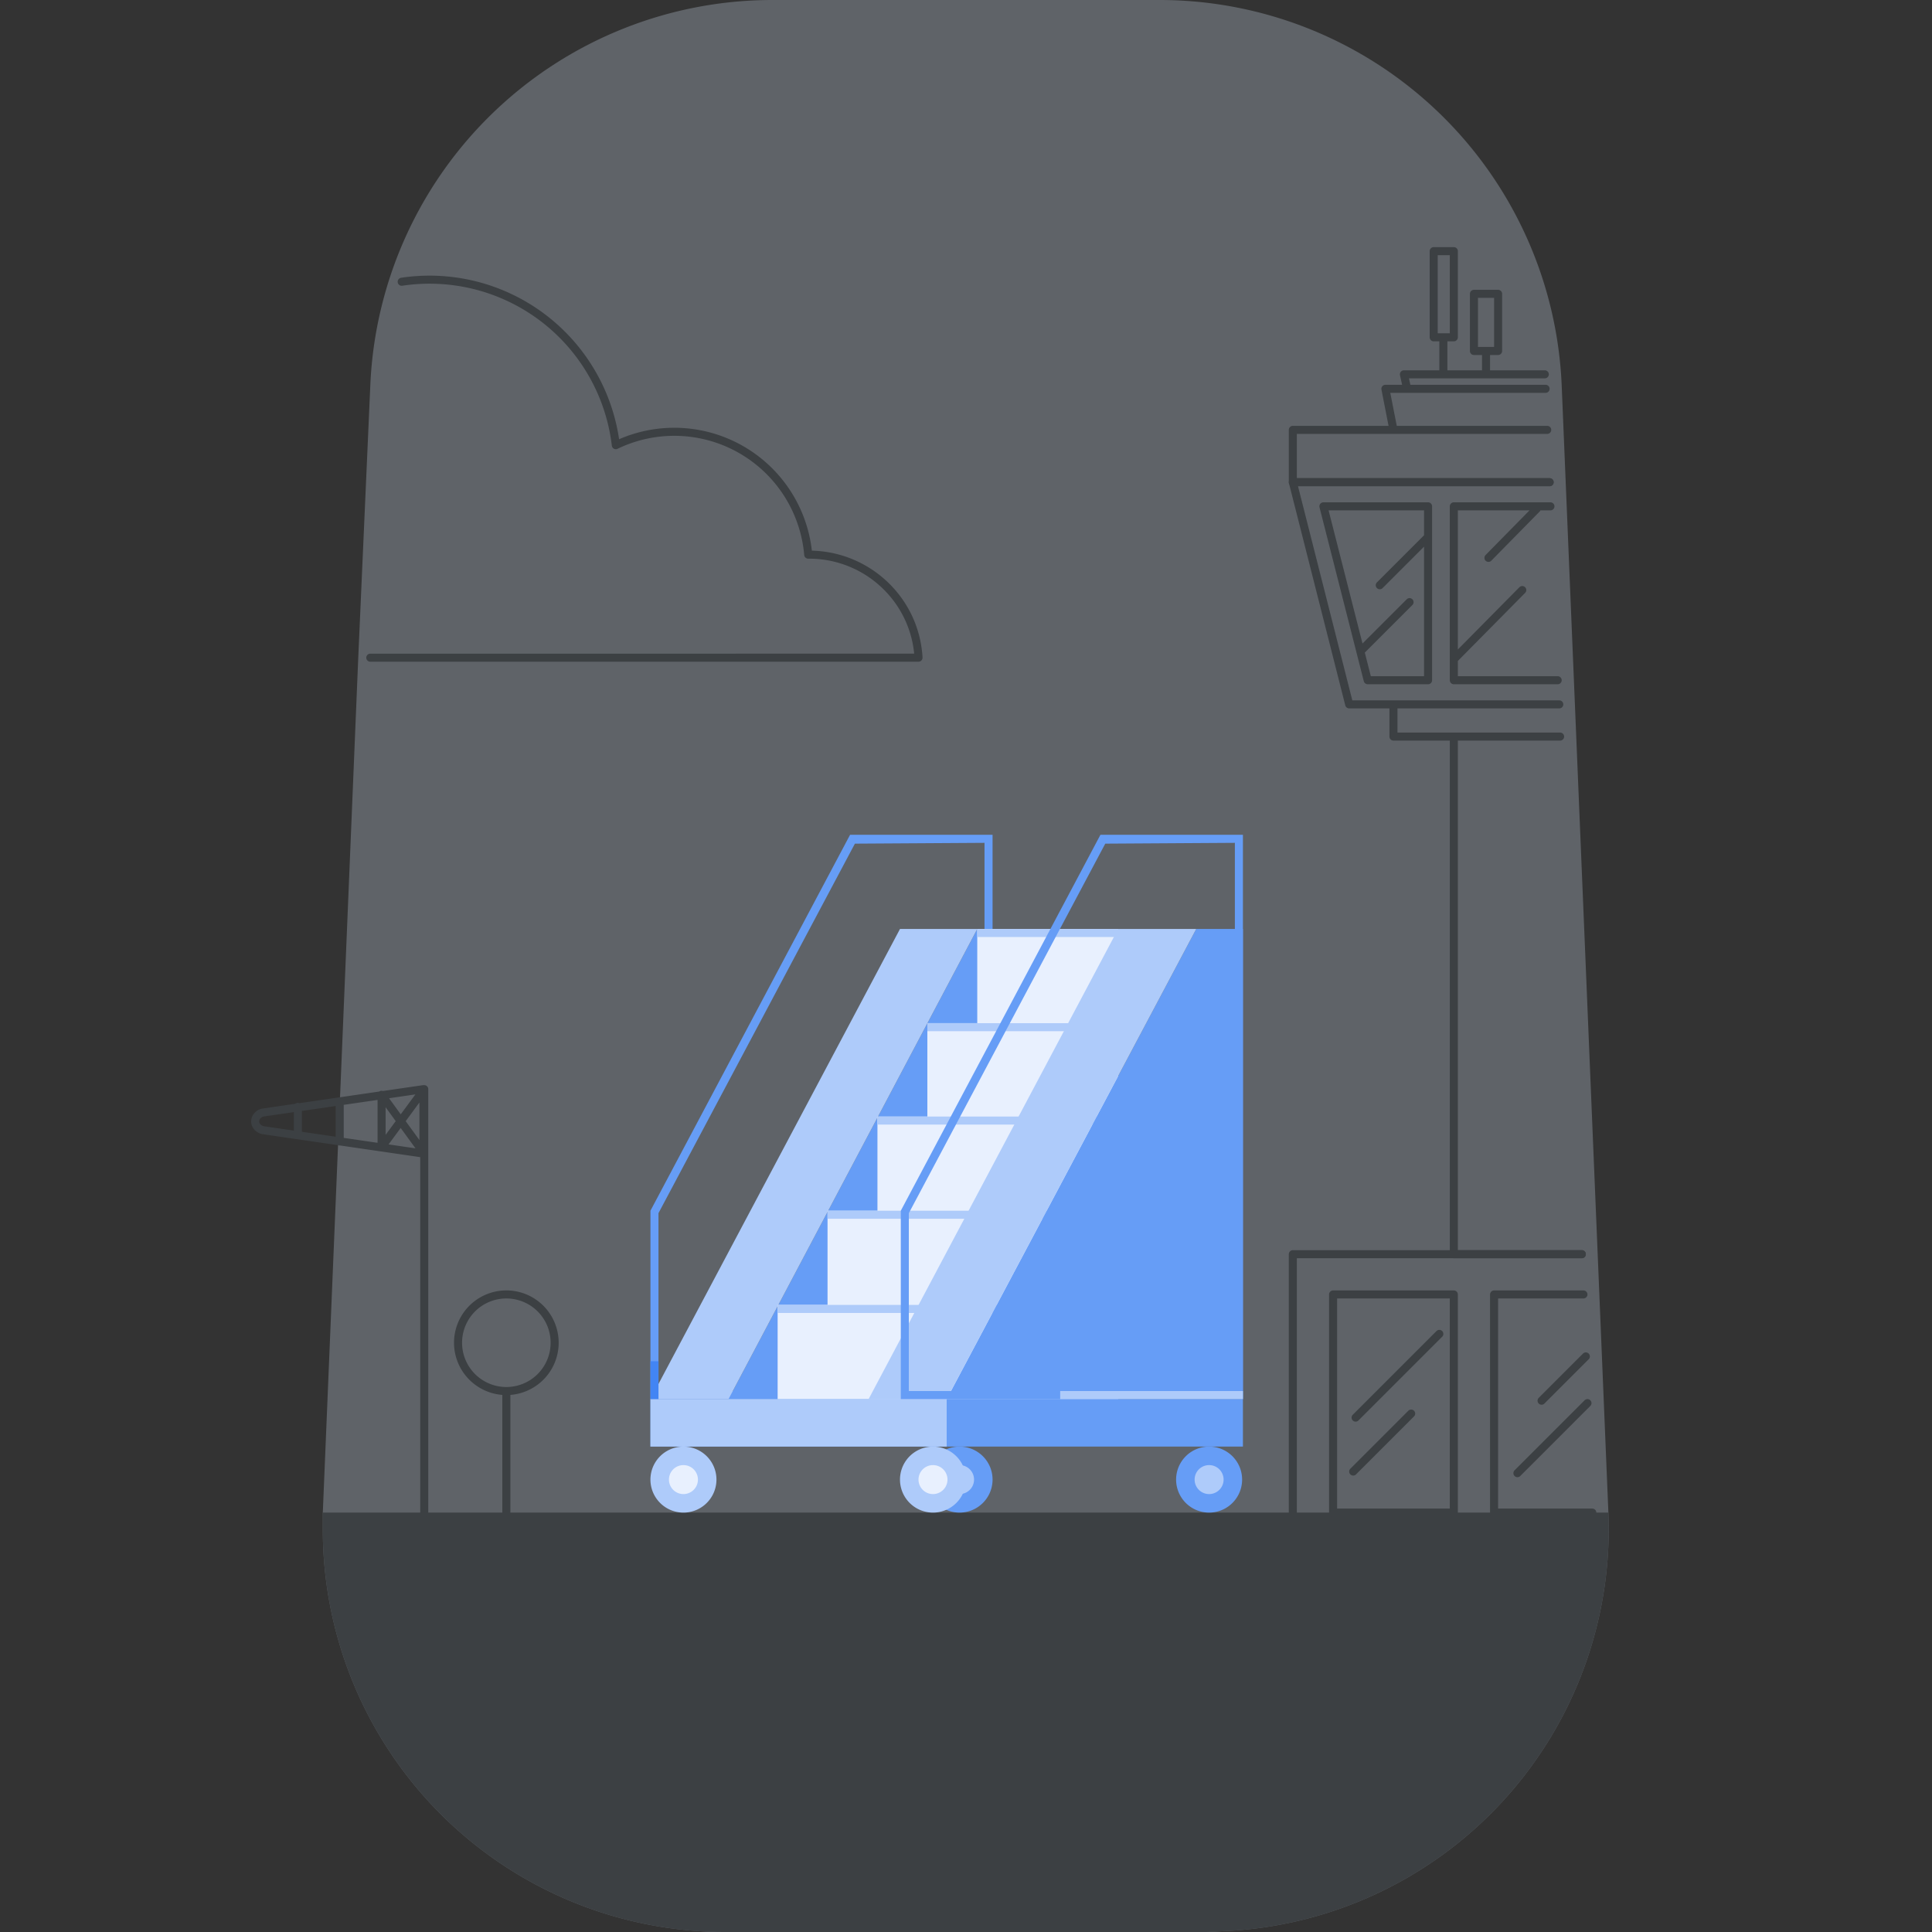 <svg xmlns="http://www.w3.org/2000/svg" fill="none" viewBox="0 0 240 240"><rect x="0" y="0" width="240" height="240" fill="#333333" stroke="none"/><path d="M149.9 240H90.1a50 50 0 01-50-50v-2.1l4.4-106.1L46 47.9A50 50 0 0196 0h48a50 50 0 0150 47.9l5.8 140a50 50 0 01-47.9 52l-2 .1z" fill="#5F6368"/><path d="M149.9 240H90.1a50 50 0 01-50-50v-2.1h159.7a50 50 0 01-47.9 52l-2 .1z" fill="#3C4043"/><path d="M160.6 187.9v-32.1h35.9" stroke="#3C4043" stroke-miterlimit="10" stroke-linecap="round" stroke-linejoin="round"/><path d="M180.6 160.8h-15v27.1h15v-27.1zm17.2 27.1h-12.2v-27.1h11.1m-2.9-69.3h-13.2v64.3h15.9m-2.7-64.3h-20.7v-4m20.6 0h-26.1l-7-27.6h31.9" stroke="#3C4043" stroke-miterlimit="10" stroke-linecap="round" stroke-linejoin="round"/><path d="M164.4 62.9h13v21.6h-7.5l-5.5-21.6zm29.1 21.6h-12.9V62.9h12m-.4-9.5h-31.6v6.5h31.9m-.3-6.5h-19.1l-1-5.1H192m0 0h-17.2l-.4-1.8h17.5m-12.6 0v-4.6m5.3 4.6v-2.9m1.5-7.1h-3v7.1h3v-7.1zm-5.5-5.3h-2.5v10.7h2.5V31.2zm-12.2 144.9l10.4-10.4m-10.7 17.1l7.2-7.2m13.2 7.4l8.7-8.7m-5.7-.3l5.5-5.5M177.4 66.7l-6 6m-2.4 8.2l6.1-6.1m5.5 7.1l8.5-8.6m-4.2-4l6-6.1m-128 124.7v-15m0-.1a6 6 0 100-12 6 6 0 000 12zm-10.2 15.1v-52.6m-20 5.1l19.9 2.9v-8l-19.9 2.9c-.6.1-1 .6-1 1.1 0 .6.5 1 1 1.1zm4.3-2.9v3.5m5.2-4.2v5m5.2-5.8v6.5m0-6.5l5.3 7.3m0-8l-5.3 7.2M49.9 35a23.3 23.3 0 0126.6 20.3 16.7 16.7 0 0123.9 13.6h.1c7.2 0 13.2 5.6 13.6 12.8H46" stroke="#3C4043" stroke-miterlimit="10" stroke-linecap="round" stroke-linejoin="round"/><path d="M119.2 187.9a4.1 4.1 0 100-8.2 4.1 4.1 0 000 8.2z" fill="#669DF6"/><path d="M119.2 185.6a1.8 1.8 0 100-3.6 1.8 1.8 0 000 3.6z" fill="#AECBFA"/><path d="M150.2 187.9a4.1 4.1 0 100-8.2 4.1 4.1 0 000 8.2z" fill="#669DF6"/><path d="M150.2 185.6a1.8 1.8 0 100-3.6 1.8 1.8 0 000 3.6z" fill="#AECBFA"/><path d="M122.3 104.7v68.1H81.8v-22.1l24.4-45.9 16.1-.1zm1-1h-17.7l-24.8 46.7v23.4h42.5v-70.1z" fill="#669DF6"/><path d="M90.5 173.8l30.9-58.4h17.5v58.4H90.5zm63.9 0H80.8v5.9h73.6v-5.9z" fill="#669DF6"/><path d="M117.6 173.8H80.8v5.9h36.8v-5.9zm-32.7 14.1a4.1 4.1 0 100-8.2 4.1 4.1 0 000 8.2z" fill="#AECBFA"/><path d="M84.9 185.6a1.8 1.8 0 100-3.6 1.8 1.8 0 000 3.6z" fill="#E8F0FE"/><path d="M115.9 187.9a4.1 4.1 0 100-8.2 4.1 4.1 0 000 8.2z" fill="#AECBFA"/><path d="M115.9 185.6a1.8 1.8 0 100-3.6 1.8 1.8 0 000 3.6z" fill="#E8F0FE"/><path d="M111.8 115.4l-31 58.4h9.7l30.9-58.4h-9.6z" fill="#AECBFA"/><path d="M138.9 115.4v58.4H96.6v-11.7h6.2v-11.7h6.2v-11.7h6.2v-11.6h6.2v-11.7h17.5z" fill="#E8F0FE"/><path d="M138.9 150.9h-36.1m-6.2 11.7h42.3m-17.5-46.7h17.5m-23.7 11.7h23.7M109 139.2h29.9" stroke="#AECBFA" stroke-miterlimit="10"/><path d="M148.6 115.4l-31 58.4h36.8v-58.4h-5.8z" fill="#669DF6"/><path d="M138.9 115.4l-31 58.4h9.7l31-58.4h-9.7z" fill="#AECBFA"/><path d="M153.4 104.7v68.1h-40.5v-22.1l24.4-45.9 16.1-.1zm1-1h-17.7l-24.8 46.7v23.4h42.5v-70.1z" fill="#669DF6"/><path d="M81.3 173.8v-4.7" stroke="#4285F4" stroke-miterlimit="10"/><path d="M154.4 173.3h-22.7" stroke="#AECBFA" stroke-miterlimit="10"/></svg>